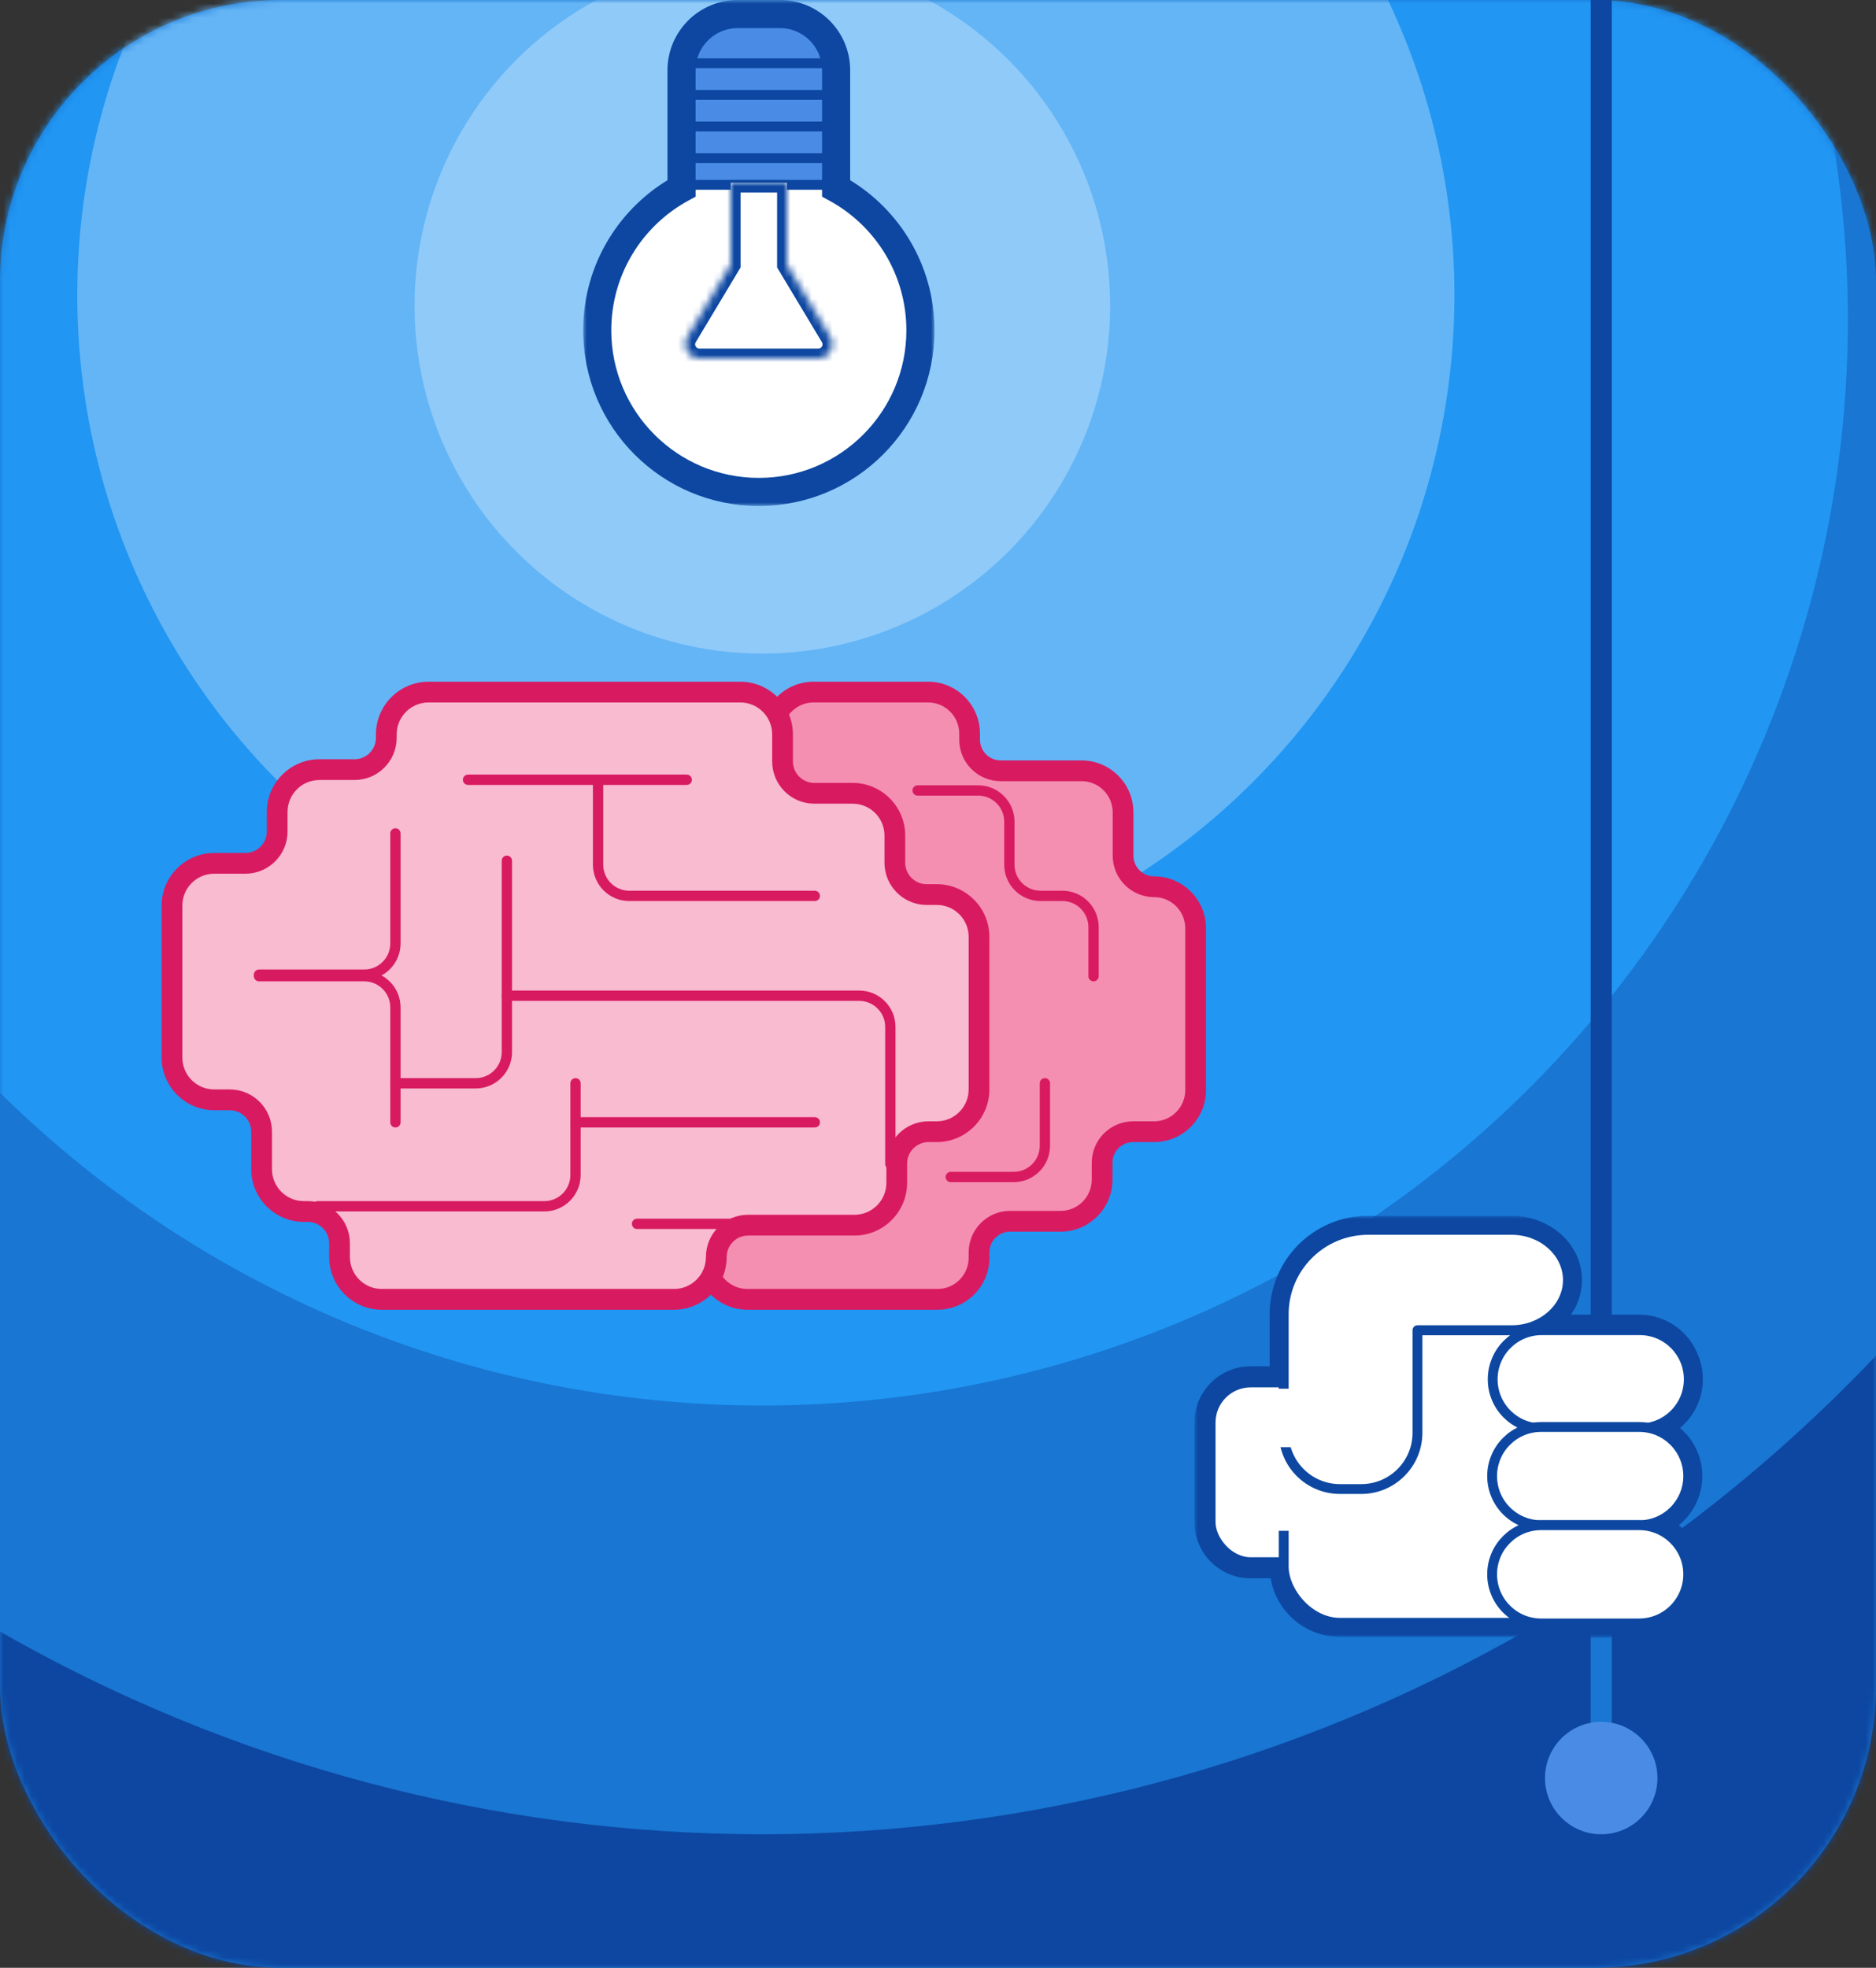 <svg width="267" height="280" viewBox="0 0 267 280" fill="none" xmlns="http://www.w3.org/2000/svg">
<rect x="0" y="0" width="267" height="280" fill="#333333" stroke="none"/>
<rect width="267" height="280" rx="40" fill="#1976D2"/>
<mask id="mask0" mask-type="alpha" maskUnits="userSpaceOnUse" x="0" y="0" width="267" height="280">
<rect width="267" height="280" rx="40" fill="#1976D2"/>
</mask>
<g mask="url(#mask0)">
<rect x="-1" width="270" height="280" fill="#0D47A1"/>
<circle cx="108.5" cy="42.5" r="218.5" fill="#1976D2"/>
<circle cx="108.5" cy="45.5" r="154.5" fill="#2196F3"/>
<circle cx="109" cy="42" r="98" fill="#64B5F6"/>
<circle cx="108.5" cy="43.5" r="49.5" fill="#90CAF9"/>
</g>
<path d="M164.26 126.92C161.409 126.92 159.097 124.604 159.097 121.748V115.593C159.097 112.738 156.784 110.421 153.933 110.421H142.419C139.568 110.421 137.255 108.104 137.255 105.249V104.393C137.255 101.538 134.942 99.221 132.091 99.221H115.796C112.945 99.221 110.632 101.538 110.632 104.393V104.499V108.171V108.343C110.632 111.26 112.99 113.621 115.901 113.621H121.348C124.26 113.621 126.617 115.982 126.617 118.898V122.754C126.617 125.671 128.974 128.032 131.886 128.032H133.328C136.24 128.032 138.597 130.393 138.597 133.309V155.009C138.597 157.925 136.24 160.286 133.328 160.286H132.152C129.241 160.286 126.883 162.647 126.883 165.564V168.308C126.883 171.225 124.526 173.586 121.614 173.586H106.473C103.561 173.586 101.204 175.947 101.204 178.864V178.969C101.204 181.825 103.516 184.141 106.367 184.141H133.434C136.284 184.141 138.597 181.825 138.597 178.969V178.203C138.597 175.347 140.91 173.03 143.761 173.03H150.949C153.8 173.03 156.113 170.714 156.113 167.858V165.458C156.113 162.603 158.426 160.286 161.276 160.286H164.26C167.111 160.286 169.424 157.97 169.424 155.114V132.093C169.424 129.237 167.111 126.92 164.26 126.92Z" fill="#F48FB1"/>
<path fill-rule="evenodd" clip-rule="evenodd" d="M109.899 104.393C109.899 101.132 112.54 98.487 115.796 98.487H132.091C135.347 98.487 137.988 101.132 137.988 104.393V105.249C137.988 107.699 139.973 109.686 142.419 109.686H153.933C157.189 109.686 159.83 112.332 159.83 115.593V121.748C159.83 124.198 161.814 126.186 164.26 126.186C167.516 126.186 170.157 128.831 170.157 132.092V155.114C170.157 158.375 167.516 161.02 164.26 161.02H161.276C158.83 161.02 156.846 163.008 156.846 165.458V167.858C156.846 171.119 154.205 173.765 150.949 173.765H143.761C141.315 173.765 139.33 175.752 139.33 178.202V178.969C139.33 182.23 136.689 184.875 133.434 184.875H106.367C103.112 184.875 100.47 182.23 100.47 178.969V178.863C100.47 175.541 103.156 172.851 106.473 172.851H121.614C124.121 172.851 126.15 170.819 126.15 168.308V165.564C126.15 162.242 128.836 159.552 132.152 159.552H133.328C135.835 159.552 137.864 157.52 137.864 155.008V133.309C137.864 130.798 135.835 128.766 133.328 128.766H131.886C128.569 128.766 125.884 126.076 125.884 122.754V118.898C125.884 116.387 123.855 114.355 121.348 114.355H115.901C112.585 114.355 109.899 111.665 109.899 108.343V104.393ZM115.796 99.955C113.35 99.955 111.366 101.943 111.366 104.393V108.343C111.366 110.854 113.395 112.886 115.901 112.886H121.348C124.665 112.886 127.35 115.576 127.35 118.898V122.754C127.35 125.265 129.379 127.297 131.886 127.297H133.328C136.645 127.297 139.33 129.987 139.33 133.309V155.008C139.33 158.331 136.645 161.02 133.328 161.02H132.152C129.645 161.02 127.616 163.053 127.616 165.564V168.308C127.616 171.63 124.931 174.32 121.614 174.32H106.473C103.966 174.32 101.937 176.352 101.937 178.863V178.969C101.937 181.419 103.921 183.407 106.367 183.407H133.434C135.879 183.407 137.864 181.419 137.864 178.969V178.202C137.864 174.941 140.505 172.296 143.761 172.296H150.949C153.395 172.296 155.38 170.308 155.38 167.858V165.458C155.38 162.197 158.021 159.552 161.276 159.552H164.26C166.706 159.552 168.691 157.564 168.691 155.114V132.092C168.691 129.642 166.706 127.655 164.26 127.655C161.005 127.655 158.363 125.009 158.363 121.748V115.593C158.363 113.143 156.379 111.155 153.933 111.155H142.419C139.163 111.155 136.522 108.51 136.522 105.249V104.393C136.522 101.943 134.537 99.955 132.091 99.955H115.796Z" fill="#D81B60"/>
<path fill-rule="evenodd" clip-rule="evenodd" d="M129.866 112.478C129.866 112.072 130.195 111.743 130.6 111.743H139.219C142.075 111.743 144.389 114.061 144.389 116.922V123.033C144.389 125.083 146.046 126.743 148.093 126.743H151.199C154.055 126.743 156.369 129.061 156.369 131.922V138.905C156.369 139.31 156.041 139.639 155.636 139.639C155.231 139.639 154.903 139.31 154.903 138.905V131.922C154.903 129.872 153.245 128.212 151.199 128.212H148.093C145.236 128.212 142.923 125.894 142.923 123.033V116.922C142.923 114.872 141.265 113.212 139.219 113.212H130.6C130.195 113.212 129.866 112.883 129.866 112.478Z" fill="#D81B60"/>
<path fill-rule="evenodd" clip-rule="evenodd" d="M148.714 153.408C149.119 153.408 149.447 153.737 149.447 154.142V163.031C149.447 165.892 147.133 168.21 144.277 168.21H135.314C134.909 168.21 134.581 167.881 134.581 167.475C134.581 167.07 134.909 166.741 135.314 166.741H144.277C146.323 166.741 147.981 165.081 147.981 163.031V154.142C147.981 153.737 148.309 153.408 148.714 153.408Z" fill="#D81B60"/>
<path d="M132.091 99.222C134.942 99.222 137.255 101.539 137.255 104.394V105.25C137.255 108.105 139.568 110.422 142.419 110.422H153.933C156.784 110.422 159.097 112.738 159.097 115.594V121.749C159.097 124.605 161.409 126.921 164.26 126.921C167.111 126.921 169.424 129.238 169.424 132.094V155.115C169.424 157.971 167.111 160.287 164.26 160.287H161.276C158.426 160.287 156.113 162.604 156.113 165.459V167.859C156.113 170.715 153.8 173.031 150.949 173.031H143.761C140.91 173.031 138.597 175.348 138.597 178.204V178.97C138.597 181.826 136.284 184.142 133.434 184.142H106.367C103.516 184.142 101.204 181.826 101.204 178.97V178.865C101.204 175.948 103.561 173.587 106.473 173.587H121.614C124.526 173.587 126.883 171.226 126.883 168.309V165.565C126.883 162.648 129.241 160.287 132.152 160.287H133.328C136.24 160.287 138.597 157.926 138.597 155.01V133.31C138.597 130.394 136.24 128.033 133.328 128.033H131.886C128.974 128.033 126.617 125.672 126.617 122.755V118.899C126.617 115.983 124.26 113.622 121.348 113.622H115.902C112.99 113.622 110.632 111.261 110.632 108.344V108.172V104.5V104.394C110.632 101.539 112.945 99.222 115.796 99.222H132.091ZM132.091 97H115.796C111.725 97 108.414 100.317 108.414 104.394V104.5V108.172V108.344C108.414 112.477 111.775 115.844 115.902 115.844H121.348C123.029 115.844 124.399 117.216 124.399 118.899V122.755C124.399 126.888 127.76 130.255 131.886 130.255H133.328C135.009 130.255 136.379 131.627 136.379 133.31V155.01C136.379 156.693 135.009 158.065 133.328 158.065H132.152C128.026 158.065 124.665 161.432 124.665 165.565V168.309C124.665 169.993 123.295 171.365 121.614 171.365H106.473C102.346 171.365 98.985 174.731 98.985 178.865V178.97C98.985 183.048 102.296 186.364 106.367 186.364H133.434C137.505 186.364 140.816 183.048 140.816 178.97V178.204C140.816 176.576 142.136 175.254 143.761 175.254H150.949C155.02 175.254 158.331 171.937 158.331 167.859V165.459C158.331 163.832 159.651 162.509 161.276 162.509H164.26C168.331 162.509 171.643 159.193 171.643 155.115V132.094C171.643 128.016 168.331 124.699 164.26 124.699C162.635 124.699 161.315 123.377 161.315 121.749V115.594C161.315 111.516 158.004 108.2 153.933 108.2H142.419C140.794 108.2 139.474 106.878 139.474 105.25V104.394C139.474 100.317 136.162 97 132.091 97Z" fill="#D81B60"/>
<path d="M55.724 104.977V104.5C55.724 101.583 58.081 99.222 60.993 99.222H105.364C108.276 99.222 110.633 101.583 110.633 104.5V108.344C110.633 111.261 112.99 113.622 115.902 113.622H121.348C124.26 113.622 126.617 115.983 126.617 118.899V122.755C126.617 125.671 128.975 128.032 131.887 128.032H133.329C136.24 128.032 138.598 130.394 138.598 133.31V155.01C138.598 157.926 136.24 160.287 133.329 160.287H132.153C129.241 160.287 126.884 162.648 126.884 165.565V168.309C126.884 171.226 124.526 173.587 121.615 173.587H106.473C103.561 173.587 101.204 175.948 101.204 178.865C101.204 181.781 98.847 184.142 95.935 184.142H54.337C51.425 184.142 49.068 181.781 49.068 178.865V176.92C49.068 174.004 46.711 171.642 43.799 171.642H43.244C40.333 171.642 37.975 169.281 37.975 166.365V161.032C37.975 158.115 35.618 155.754 32.706 155.754H30.488C27.576 155.754 25.219 153.393 25.219 150.476V128.866C25.219 125.949 27.576 123.588 30.488 123.588H34.925C37.837 123.588 40.194 121.227 40.194 118.31V115.533C40.194 112.616 42.551 110.255 45.463 110.255H50.455C53.367 110.255 55.724 107.894 55.724 104.977Z" fill="#F8BBD0"/>
<path fill-rule="evenodd" clip-rule="evenodd" d="M60.993 99.956C58.486 99.956 56.457 101.988 56.457 104.499V104.977C56.457 108.299 53.772 110.989 50.455 110.989H45.463C42.956 110.989 40.927 113.021 40.927 115.532V118.31C40.927 121.632 38.242 124.322 34.925 124.322H30.488C27.981 124.322 25.952 126.354 25.952 128.865V150.476C25.952 152.987 27.981 155.019 30.488 155.019H32.706C36.023 155.019 38.709 157.709 38.709 161.031V166.364C38.709 168.875 40.737 170.908 43.245 170.908H43.799C47.116 170.908 49.801 173.598 49.801 176.92V178.864C49.801 181.375 51.83 183.407 54.337 183.407H95.935C98.442 183.407 100.471 181.375 100.471 178.864C100.471 175.542 103.156 172.852 106.473 172.852H121.615C124.122 172.852 126.151 170.82 126.151 168.309V165.564C126.151 162.242 128.836 159.552 132.153 159.552H133.329C135.835 159.552 137.864 157.52 137.864 155.009V133.31C137.864 130.799 135.835 128.766 133.329 128.766H131.887C128.57 128.766 125.884 126.077 125.884 122.754V118.899C125.884 116.388 123.855 114.356 121.348 114.356H115.902C112.585 114.356 109.9 111.666 109.9 108.344V104.499C109.9 101.988 107.871 99.956 105.364 99.956H60.993ZM54.991 104.499C54.991 101.177 57.676 98.487 60.993 98.487H105.364C108.681 98.487 111.366 101.177 111.366 104.499V108.344C111.366 110.855 113.395 112.887 115.902 112.887H121.348C124.665 112.887 127.351 115.577 127.351 118.899V122.754C127.351 125.265 129.38 127.298 131.887 127.298H133.329C136.645 127.298 139.331 129.988 139.331 133.31V155.009C139.331 158.331 136.645 161.021 133.329 161.021H132.153C129.646 161.021 127.617 163.053 127.617 165.564V168.309C127.617 171.631 124.931 174.321 121.615 174.321H106.473C103.966 174.321 101.937 176.353 101.937 178.864C101.937 182.186 99.252 184.876 95.935 184.876H54.337C51.02 184.876 48.335 182.186 48.335 178.864V176.92C48.335 174.409 46.306 172.376 43.799 172.376H43.245C39.928 172.376 37.242 169.687 37.242 166.364V161.031C37.242 158.52 35.213 156.488 32.706 156.488H30.488C27.171 156.488 24.486 153.798 24.486 150.476V128.865C24.486 125.543 27.171 122.853 30.488 122.853H34.925C37.432 122.853 39.461 120.821 39.461 118.31V115.532C39.461 112.21 42.146 109.52 45.463 109.52H50.455C52.962 109.52 54.991 107.488 54.991 104.977V104.499Z" fill="#D81B60"/>
<path fill-rule="evenodd" clip-rule="evenodd" d="M56.278 117.854C56.683 117.854 57.011 118.183 57.011 118.588V134.243C57.011 137.105 54.698 139.422 51.841 139.422H36.866C36.461 139.422 36.133 139.093 36.133 138.688C36.133 138.282 36.461 137.953 36.866 137.953H51.841C53.888 137.953 55.545 136.293 55.545 134.243V118.588C55.545 118.183 55.873 117.854 56.278 117.854Z" fill="#D81B60"/>
<path fill-rule="evenodd" clip-rule="evenodd" d="M36.133 138.904C36.133 138.499 36.461 138.17 36.866 138.17H51.841C54.698 138.17 57.011 140.488 57.011 143.349V159.698C57.011 160.104 56.683 160.433 56.278 160.433C55.873 160.433 55.545 160.104 55.545 159.698V143.349C55.545 141.299 53.888 139.639 51.841 139.639H36.866C36.461 139.639 36.133 139.31 36.133 138.904Z" fill="#D81B60"/>
<path fill-rule="evenodd" clip-rule="evenodd" d="M72.141 121.744C72.546 121.744 72.874 122.073 72.874 122.478V149.7C72.874 152.561 70.56 154.878 67.704 154.878H56.278C55.873 154.878 55.545 154.55 55.545 154.144C55.545 153.738 55.873 153.41 56.278 153.41H67.704C69.75 153.41 71.407 151.75 71.407 149.7V122.478C71.407 122.073 71.736 121.744 72.141 121.744Z" fill="#D81B60"/>
<path fill-rule="evenodd" clip-rule="evenodd" d="M81.908 153.409C82.313 153.409 82.641 153.738 82.641 154.144V167.199C82.641 170.06 80.327 172.378 77.471 172.378H45.185C44.78 172.378 44.452 172.049 44.452 171.643C44.452 171.238 44.78 170.909 45.185 170.909H77.471C79.517 170.909 81.175 169.249 81.175 167.199V154.144C81.175 153.738 81.503 153.409 81.908 153.409Z" fill="#D81B60"/>
<path fill-rule="evenodd" clip-rule="evenodd" d="M89.933 174.143C89.933 173.737 90.261 173.408 90.666 173.408H106.473C106.878 173.408 107.206 173.737 107.206 174.143C107.206 174.548 106.878 174.877 106.473 174.877H90.666C90.261 174.877 89.933 174.548 89.933 174.143Z" fill="#D81B60"/>
<path fill-rule="evenodd" clip-rule="evenodd" d="M81.175 159.699C81.175 159.293 81.503 158.964 81.908 158.964H115.968C116.373 158.964 116.702 159.293 116.702 159.699C116.702 160.104 116.373 160.433 115.968 160.433H81.908C81.503 160.433 81.175 160.104 81.175 159.699Z" fill="#D81B60"/>
<path fill-rule="evenodd" clip-rule="evenodd" d="M71.408 141.682C71.408 141.277 71.736 140.948 72.141 140.948H122.28C125.136 140.948 127.45 143.266 127.45 146.127V165.621C127.45 166.026 127.122 166.355 126.717 166.355C126.312 166.355 125.984 166.026 125.984 165.621V146.127C125.984 144.077 124.327 142.417 122.28 142.417H72.141C71.736 142.417 71.408 142.088 71.408 141.682Z" fill="#D81B60"/>
<path fill-rule="evenodd" clip-rule="evenodd" d="M65.878 110.956C65.878 110.55 66.206 110.221 66.611 110.221H97.737C98.142 110.221 98.471 110.55 98.471 110.956C98.471 111.361 98.142 111.69 97.737 111.69H66.611C66.206 111.69 65.878 111.361 65.878 110.956Z" fill="#D81B60"/>
<path fill-rule="evenodd" clip-rule="evenodd" d="M85.12 110.221C85.525 110.221 85.853 110.55 85.853 110.956V123.033C85.853 125.083 87.51 126.743 89.557 126.743H115.969C116.373 126.743 116.702 127.072 116.702 127.477C116.702 127.883 116.373 128.212 115.969 128.212H89.557C86.7 128.212 84.386 125.894 84.386 123.033V110.956C84.386 110.55 84.715 110.221 85.12 110.221Z" fill="#D81B60"/>
<path d="M105.364 99.223C108.275 99.223 110.633 101.584 110.633 104.5V108.345C110.633 111.261 112.99 113.622 115.902 113.622H121.348C124.26 113.622 126.617 115.984 126.617 118.9V122.756C126.617 125.672 128.974 128.033 131.886 128.033H133.328C136.24 128.033 138.597 130.394 138.597 133.311V155.01C138.597 157.927 136.24 160.288 133.328 160.288H132.153C129.241 160.288 126.883 162.649 126.883 165.566V168.31C126.883 171.227 124.526 173.588 121.614 173.588H106.473C103.561 173.588 101.204 175.949 101.204 178.865C101.204 181.782 98.847 184.143 95.935 184.143H54.337C51.425 184.143 49.068 181.782 49.068 178.865V176.921C49.068 174.004 46.711 171.643 43.799 171.643H43.244C40.332 171.643 37.975 169.282 37.975 166.366V161.032C37.975 158.116 35.618 155.755 32.706 155.755H30.488C27.576 155.755 25.218 153.394 25.218 150.477V128.867C25.218 125.95 27.576 123.589 30.488 123.589H34.925C37.837 123.589 40.194 121.228 40.194 118.311V115.534C40.194 112.617 42.551 110.256 45.463 110.256H50.455C53.366 110.256 55.724 107.895 55.724 104.978V104.5C55.724 101.584 58.081 99.223 60.993 99.223H105.364ZM105.364 97.001H60.993C56.866 97.001 53.505 100.367 53.505 104.5V104.978C53.505 106.662 52.135 108.034 50.455 108.034H45.463C41.336 108.034 37.975 111.4 37.975 115.534V118.311C37.975 119.995 36.605 121.367 34.925 121.367H30.488C26.361 121.367 23 124.733 23 128.867V150.477C23 154.61 26.361 157.977 30.488 157.977H32.706C34.387 157.977 35.757 159.349 35.757 161.032V166.366C35.757 170.499 39.118 173.865 43.244 173.865H43.799C45.479 173.865 46.849 175.238 46.849 176.921V178.865C46.849 182.998 50.211 186.365 54.337 186.365H95.935C100.061 186.365 103.422 182.998 103.422 178.865C103.422 177.182 104.792 175.81 106.473 175.81H121.614C125.741 175.81 129.102 172.443 129.102 168.31V165.566C129.102 163.882 130.472 162.51 132.153 162.51H133.328C137.455 162.51 140.816 159.144 140.816 155.01V133.311C140.816 129.178 137.455 125.811 133.328 125.811H131.886C130.206 125.811 128.836 124.439 128.836 122.756V118.9C128.836 114.767 125.475 111.4 121.348 111.4H115.902C114.221 111.4 112.851 110.028 112.851 108.345V104.5C112.851 100.367 109.49 97.001 105.364 97.001Z" fill="#D81B60"/>
<path d="M227.892 0V193.5" stroke="#0D47A1" stroke-width="3"/>
<path d="M227.892 229V246.5" stroke="#1976D2" stroke-width="3"/>
<circle cx="227.892" cy="253" r="8" fill="#4A8CE5"/>
<circle cx="108" cy="47" r="22.5" fill="white" stroke="#0D47A1"/>
<path d="M97.7 10C97.7 5.968 100.968 2.7 105 2.7H111C115.032 2.7 118.3 5.968 118.3 10V26.3H97.7V10Z" fill="#4A8CE5" stroke="#0D47A1" stroke-width="1.4"/>
<path d="M98 22.5H118" stroke="#0D47A1" stroke-width="1.4"/>
<path d="M98 18H118" stroke="#0D47A1" stroke-width="1.4"/>
<path d="M98 13.5H118" stroke="#0D47A1" stroke-width="1.4"/>
<path d="M98 9H118" stroke="#0D47A1" stroke-width="1.4"/>
<mask id="path-34-inside-1" fill="white">
<path fill-rule="evenodd" clip-rule="evenodd" d="M112 26H104V37.666L97.817 47.971C97.018 49.304 97.978 51 99.532 51H116.468C118.022 51 118.982 49.304 118.183 47.971L112 37.667V26Z"/>
</mask>
<path fill-rule="evenodd" clip-rule="evenodd" d="M112 26H104V37.666L97.817 47.971C97.018 49.304 97.978 51 99.532 51H116.468C118.022 51 118.982 49.304 118.183 47.971L112 37.667V26Z" fill="white"/>
<path d="M104 26V24.6H102.6V26H104ZM112 26H113.4V24.6H112V26ZM104 37.666L105.201 38.386L105.4 38.054V37.666H104ZM97.817 47.971L99.018 48.691H99.018L97.817 47.971ZM118.183 47.971L119.383 47.251L118.183 47.971ZM112 37.667H110.6V38.055L110.8 38.388L112 37.667ZM104 27.4H112V24.6H104V27.4ZM105.4 37.666V26H102.6V37.666H105.4ZM99.018 48.691L105.201 38.386L102.8 36.946L96.617 47.251L99.018 48.691ZM99.532 49.6C99.066 49.6 98.778 49.091 99.018 48.691L96.617 47.251C95.257 49.517 96.89 52.4 99.532 52.4V49.6ZM116.468 49.6H99.532V52.4H116.468V49.6ZM116.982 48.691C117.222 49.091 116.934 49.6 116.468 49.6V52.4C119.11 52.4 120.743 49.517 119.383 47.251L116.982 48.691ZM110.8 38.388L116.982 48.691L119.383 47.251L113.201 36.947L110.8 38.388ZM110.6 26V37.667H113.4V26H110.6Z" fill="#0D47A1" mask="url(#path-34-inside-1)"/>
<mask id="path-36-outside-2" maskUnits="userSpaceOnUse" x="83" y="0" width="50" height="72" fill="black">
<rect fill="white" x="83" width="50" height="72"/>
<path fill-rule="evenodd" clip-rule="evenodd" d="M97 10C97 5.582 100.582 2 105 2H111C115.418 2 119 5.582 119 10V26.796C126.15 30.697 131 38.282 131 47C131 59.703 120.703 70 108 70C95.297 70 85 59.703 85 47C85 38.282 89.85 30.697 97 26.796V10Z"/>
</mask>
<path d="M119 26.796H117V27.983L118.042 28.552L119 26.796ZM97 26.796L97.958 28.552L99 27.983V26.796H97ZM105 0C99.477 0 95 4.477 95 10H99C99 6.686 101.686 4 105 4V0ZM111 0H105V4H111V0ZM121 10C121 4.477 116.523 0 111 0V4C114.314 4 117 6.686 117 10H121ZM121 26.796V10H117V26.796H121ZM133 47C133 37.521 127.724 29.277 119.958 25.04L118.042 28.552C124.575 32.116 129 39.043 129 47H133ZM108 72C121.807 72 133 60.807 133 47H129C129 58.598 119.598 68 108 68V72ZM83 47C83 60.807 94.193 72 108 72V68C96.402 68 87 58.598 87 47H83ZM96.042 25.04C88.276 29.277 83 37.521 83 47H87C87 39.043 91.425 32.116 97.958 28.552L96.042 25.04ZM95 10V26.796H99V10H95Z" fill="#0D47A1" mask="url(#path-36-outside-2)"/>
<mask id="path-38-outside-3" maskUnits="userSpaceOnUse" x="170" y="173" width="73" height="60" fill="black">
<rect fill="white" x="170" y="173" width="73" height="60"/>
<path fill-rule="evenodd" clip-rule="evenodd" d="M194.706 175C188.079 175 182.706 180.373 182.706 187V196.412H178C174.686 196.412 172 199.098 172 202.412V216.582C172 219.896 174.686 222.582 178 222.582H182.706V222.909C182.706 227.327 186.288 230.909 190.706 230.909H218.211C218.579 230.969 218.957 231 219.342 231H233.296C237.149 231 240.273 227.871 240.273 224.012C240.273 220.152 237.149 217.023 233.296 217.023H226.719V217.023H233.296C237.149 217.023 240.273 213.894 240.273 210.034C240.273 206.598 237.796 203.741 234.533 203.156C237.836 202.603 240.353 199.728 240.353 196.263C240.353 195.328 240.17 194.437 239.837 193.622C238.85 190.963 236.294 189.07 233.296 189.07H219.342C218.761 189.07 218.197 189.141 217.657 189.275H215.121C219.556 189.275 223.151 186.079 223.151 182.137C223.151 178.195 219.556 175 215.121 175H201.739H199.062H194.706Z"/>
</mask>
<path fill-rule="evenodd" clip-rule="evenodd" d="M194.706 175C188.079 175 182.706 180.373 182.706 187V196.412H178C174.686 196.412 172 199.098 172 202.412V216.582C172 219.896 174.686 222.582 178 222.582H182.706V222.909C182.706 227.327 186.288 230.909 190.706 230.909H218.211C218.579 230.969 218.957 231 219.342 231H233.296C237.149 231 240.273 227.871 240.273 224.012C240.273 220.152 237.149 217.023 233.296 217.023H226.719V217.023H233.296C237.149 217.023 240.273 213.894 240.273 210.034C240.273 206.598 237.796 203.741 234.533 203.156C237.836 202.603 240.353 199.728 240.353 196.263C240.353 195.328 240.17 194.437 239.837 193.622C238.85 190.963 236.294 189.07 233.296 189.07H219.342C218.761 189.07 218.197 189.141 217.657 189.275H215.121C219.556 189.275 223.151 186.079 223.151 182.137C223.151 178.195 219.556 175 215.121 175H201.739H199.062H194.706Z" fill="white"/>
<path d="M182.706 196.412V198.412C183.81 198.412 184.706 197.516 184.706 196.412H182.706ZM182.706 222.582H184.706C184.706 221.477 183.81 220.582 182.706 220.582V222.582ZM218.211 230.909L218.533 228.935C218.427 228.917 218.319 228.909 218.211 228.909V230.909ZM226.719 217.023H224.719C224.719 218.128 225.615 219.023 226.719 219.023V217.023ZM226.719 217.023V215.023C225.615 215.023 224.719 215.918 224.719 217.023H226.719ZM234.533 203.156L234.203 201.183C233.244 201.344 232.539 202.171 232.533 203.144C232.528 204.117 233.223 204.953 234.18 205.124L234.533 203.156ZM239.837 193.622L237.962 194.318C237.97 194.338 237.977 194.357 237.985 194.377L239.837 193.622ZM217.657 189.275V191.275C217.82 191.275 217.982 191.255 218.139 191.216L217.657 189.275ZM215.121 187.275C214.017 187.275 213.121 188.17 213.121 189.275C213.121 190.379 214.017 191.275 215.121 191.275V187.275ZM184.706 187C184.706 181.477 189.183 177 194.706 177V173C186.974 173 180.706 179.268 180.706 187H184.706ZM184.706 196.412V187H180.706V196.412H184.706ZM178 198.412H182.706V194.412H178V198.412ZM174 202.412C174 200.203 175.791 198.412 178 198.412V194.412C173.582 194.412 170 197.994 170 202.412H174ZM174 216.582V202.412H170V216.582H174ZM178 220.582C175.791 220.582 174 218.791 174 216.582H170C170 221 173.582 224.582 178 224.582V220.582ZM182.706 220.582H178V224.582H182.706V220.582ZM184.706 222.909V222.582H180.706V222.909H184.706ZM190.706 228.909C187.392 228.909 184.706 226.222 184.706 222.909H180.706C180.706 228.432 185.183 232.909 190.706 232.909V228.909ZM218.211 228.909H190.706V232.909H218.211V228.909ZM219.342 229C219.065 229 218.795 228.978 218.533 228.935L217.889 232.883C218.363 232.96 218.849 233 219.342 233V229ZM233.296 229H219.342V233H233.296V229ZM238.273 224.012C238.273 226.77 236.042 229 233.296 229V233C238.257 233 242.273 228.973 242.273 224.012H238.273ZM233.296 219.023C236.042 219.023 238.273 221.253 238.273 224.012H242.273C242.273 219.05 238.257 215.023 233.296 215.023V219.023ZM226.719 219.023H233.296V215.023H226.719V219.023ZM224.719 217.023V217.023H228.719V217.023H224.719ZM233.296 215.023H226.719V219.023H233.296V215.023ZM238.273 210.034C238.273 212.793 236.042 215.023 233.296 215.023V219.023C238.257 219.023 242.273 214.996 242.273 210.034H238.273ZM234.18 205.124C236.505 205.541 238.273 207.581 238.273 210.034H242.273C242.273 205.615 239.088 201.94 234.886 201.187L234.18 205.124ZM238.353 196.263C238.353 198.737 236.556 200.79 234.203 201.183L234.863 205.128C239.116 204.417 242.353 200.718 242.353 196.263H238.353ZM237.985 194.377C238.222 194.956 238.353 195.592 238.353 196.263H242.353C242.353 195.065 242.118 193.917 241.689 192.866L237.985 194.377ZM233.296 191.07C235.429 191.07 237.256 192.416 237.962 194.318L241.712 192.925C240.444 189.51 237.158 187.07 233.296 187.07V191.07ZM219.342 191.07H233.296V187.07H219.342V191.07ZM218.139 191.216C218.522 191.121 218.925 191.07 219.342 191.07V187.07C218.597 187.07 217.871 187.161 217.175 187.334L218.139 191.216ZM215.121 191.275H217.657V187.275H215.121V191.275ZM221.151 182.137C221.151 184.76 218.679 187.275 215.121 187.275V191.275C220.432 191.275 225.151 187.399 225.151 182.137H221.151ZM215.121 177C218.679 177 221.151 179.515 221.151 182.137H225.151C225.151 176.876 220.432 173 215.121 173V177ZM201.739 177H215.121V173H201.739V177ZM199.062 177H201.739V173H199.062V177ZM194.706 177H199.062V173H194.706V177Z" fill="#0D47A1" mask="url(#path-38-outside-3)"/>
<rect x="172.5" y="196.912" width="21.601" height="25.17" rx="5.5" fill="white" stroke="#0D47A1" stroke-linecap="round" stroke-linejoin="round"/>
<rect x="182.706" y="189.275" width="44.013" height="41.634" rx="8" fill="white" stroke="#0D47A1" stroke-width="1.4" stroke-linecap="round" stroke-linejoin="round"/>
<path d="M212.365 196.058C212.365 192.198 215.488 189.07 219.342 189.07H233.296C237.149 189.07 240.273 192.198 240.273 196.058C240.273 199.918 237.149 203.046 233.296 203.046H219.342C215.488 203.046 212.365 199.918 212.365 196.058Z" fill="white" stroke="#0D47A1" stroke-linecap="round" stroke-linejoin="round"/>
<path d="M212.445 196.263C212.445 192.403 215.568 189.275 219.422 189.275H233.376C237.229 189.275 240.353 192.403 240.353 196.263C240.353 200.123 237.229 203.251 233.376 203.251H219.422C215.568 203.251 212.445 200.123 212.445 196.263Z" fill="white" stroke="#0D47A1" stroke-width="1.4" stroke-linecap="round" stroke-linejoin="round"/>
<path d="M212.365 210.034C212.365 206.175 215.488 203.046 219.342 203.046H233.296C237.149 203.046 240.273 206.175 240.273 210.034C240.273 213.894 237.149 217.023 233.296 217.023H219.342C215.488 217.023 212.365 213.894 212.365 210.034Z" fill="white" stroke="#0D47A1" stroke-width="1.4" stroke-linecap="round" stroke-linejoin="round"/>
<path d="M212.365 224.012C212.365 220.152 215.488 217.023 219.342 217.023H233.296C237.149 217.023 240.273 220.152 240.273 224.012C240.273 227.871 237.149 231 233.296 231H219.342C215.488 231 212.365 227.871 212.365 224.012Z" fill="white" stroke="#0D47A1" stroke-width="1.4" stroke-linecap="round" stroke-linejoin="round"/>
<rect x="180.327" y="197.601" width="4.758" height="20.222" fill="white"/>
<path fill-rule="evenodd" clip-rule="evenodd" d="M194.706 175C188.078 175 182.706 180.373 182.706 187V203.876C182.706 208.294 186.288 211.876 190.706 211.876H193.739C198.157 211.876 201.739 208.294 201.739 203.876V189.275H215.121C219.556 189.275 223.151 186.079 223.151 182.137C223.151 178.195 219.556 175 215.121 175H201.739H199.062H194.706Z" fill="white"/>
<path d="M201.739 189.275V188.575C201.352 188.575 201.039 188.888 201.039 189.275H201.739ZM183.406 187C183.406 180.759 188.465 175.7 194.706 175.7V174.3C187.692 174.3 182.006 179.986 182.006 187H183.406ZM183.406 203.876V187H182.006V203.876H183.406ZM190.706 211.176C186.674 211.176 183.406 207.908 183.406 203.876H182.006C182.006 208.681 185.901 212.576 190.706 212.576V211.176ZM193.739 211.176H190.706V212.576H193.739V211.176ZM201.039 203.876C201.039 207.908 197.77 211.176 193.739 211.176V212.576C198.543 212.576 202.439 208.681 202.439 203.876H201.039ZM201.039 189.275V203.876H202.439V189.275H201.039ZM215.121 188.575H201.739V189.975H215.121V188.575ZM222.451 182.137C222.451 185.617 219.249 188.575 215.121 188.575V189.975C219.862 189.975 223.851 186.541 223.851 182.137H222.451ZM215.121 175.7C219.249 175.7 222.451 178.657 222.451 182.137H223.851C223.851 177.734 219.862 174.3 215.121 174.3V175.7ZM201.739 175.7H215.121V174.3H201.739V175.7ZM199.062 175.7H201.739V174.3H199.062V175.7ZM194.706 175.7H199.062V174.3H194.706V175.7Z" fill="#0D47A1"/>
<rect x="180.327" y="197.601" width="4.758" height="8.327" fill="white"/>
</svg>
